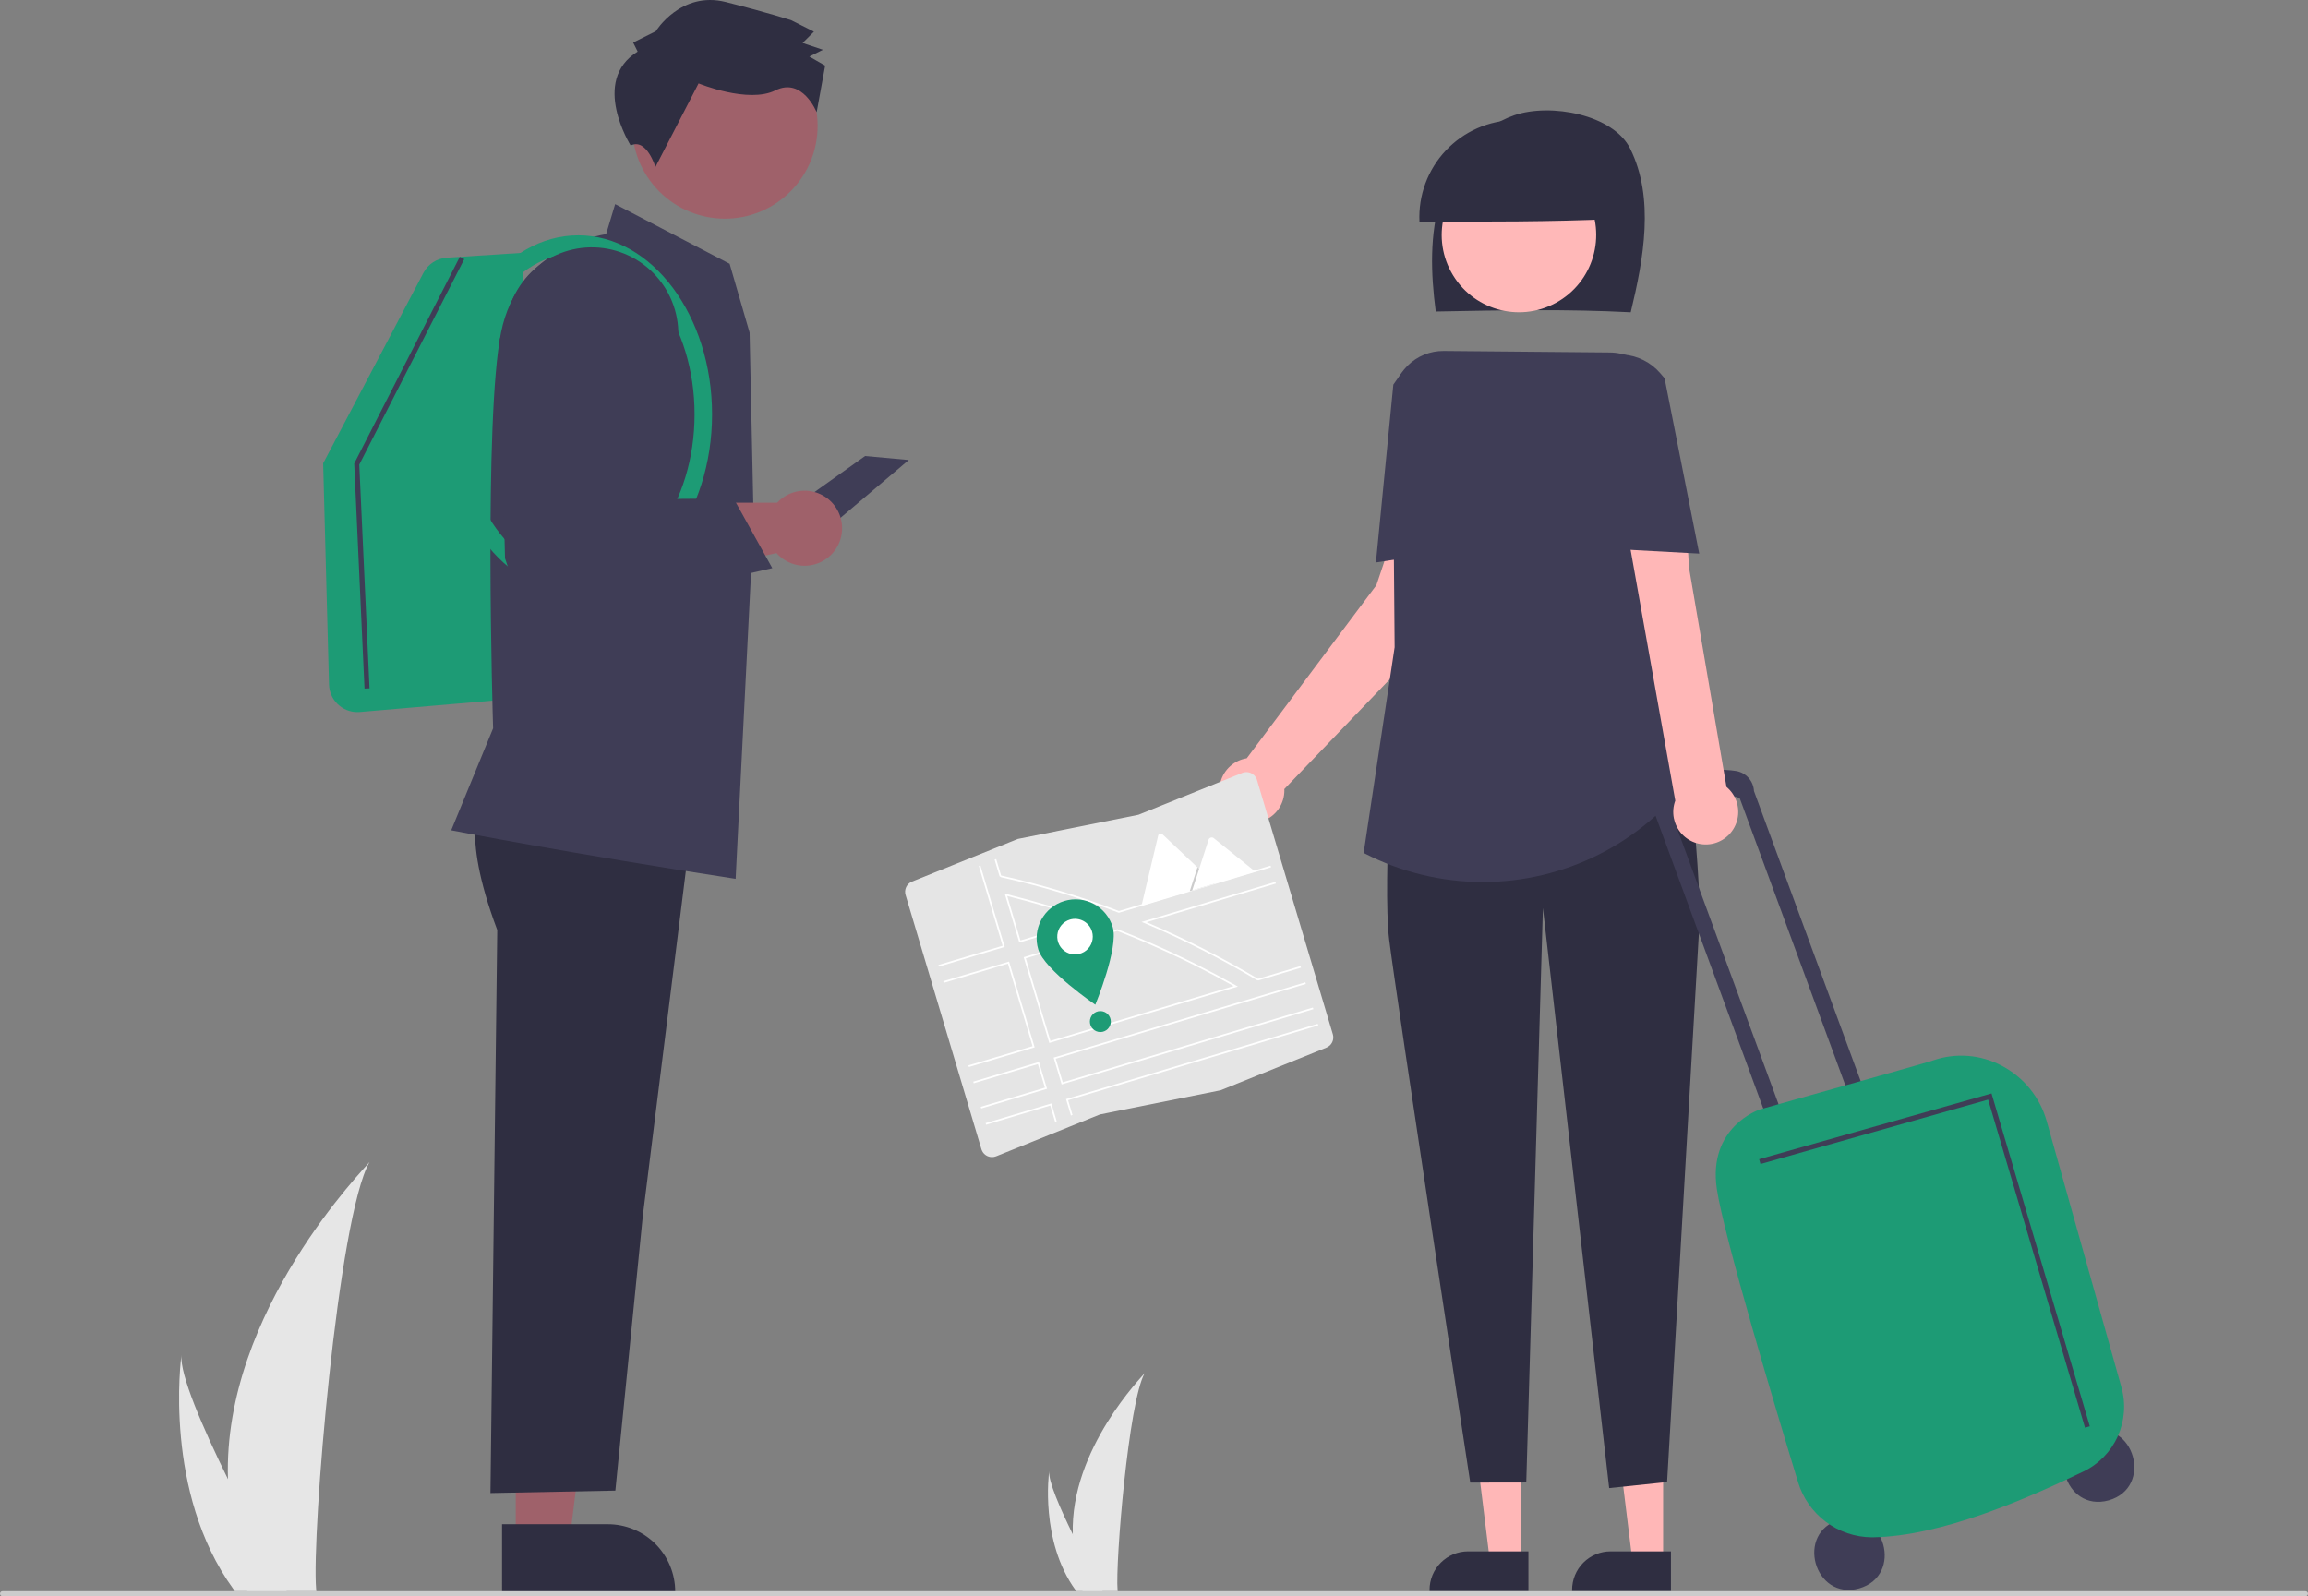 <svg width="253" height="175" viewBox="0 0 253 175" fill="none" xmlns="http://www.w3.org/2000/svg">
<rect x="0" y="0" width="253" height="175" fill="#808080" stroke="none"/>
<g clip-path="url(#clip0)">
<path d="M24.99 162.164C25.099 166.245 25.782 170.291 27.018 174.181C27.046 174.272 27.076 174.361 27.106 174.451H34.675C34.667 174.37 34.658 174.28 34.651 174.181C34.146 168.372 37.029 133.436 40.508 127.39C40.203 127.88 24.403 143.705 24.99 162.164Z" fill="#E6E6E6"/>
<path d="M25.558 174.182C25.621 174.272 25.687 174.362 25.754 174.451H31.433C31.39 174.374 31.34 174.284 31.282 174.182C30.344 172.486 27.568 167.418 24.991 162.164C22.222 156.518 19.68 150.657 19.894 148.536C19.828 149.014 17.911 163.598 25.558 174.182Z" fill="#E6E6E6"/>
<path d="M117.597 168.209C117.652 170.282 117.999 172.338 118.627 174.314C118.641 174.36 118.657 174.405 118.672 174.451H122.517C122.513 174.41 122.509 174.364 122.505 174.314C122.249 171.363 123.713 153.613 125.481 150.541C125.326 150.79 117.299 158.83 117.597 168.209Z" fill="#E6E6E6"/>
<path d="M117.885 174.314C117.918 174.36 117.951 174.406 117.985 174.451H120.87C120.848 174.412 120.823 174.366 120.794 174.314C120.317 173.453 118.906 170.878 117.597 168.209C116.191 165.34 114.899 162.363 115.008 161.285C114.974 161.528 114 168.937 117.885 174.314Z" fill="#E6E6E6"/>
<path d="M94.831 49.996L85.043 56.967L91.133 57.62L99.617 50.432L94.831 49.996Z" fill="#3F3D56"/>
<path d="M56.535 169.028L62.422 169.028L65.223 146.29L56.534 146.29L56.535 169.028Z" fill="#9F616A"/>
<path d="M55.033 167.103L66.628 167.103H66.628C68.588 167.103 70.467 167.882 71.853 169.27C73.238 170.657 74.017 172.539 74.017 174.501V174.741L55.034 174.742L55.033 167.103Z" fill="#2F2E41"/>
<path d="M52.834 87.814C52.834 87.814 50.282 90.702 54.507 101.959L53.763 163.687L67.455 163.42L70.464 133.309L75.944 89.37L52.834 87.814Z" fill="#2F2E41"/>
<path d="M39.164 78.069C38.355 78.067 37.579 77.749 37 77.183C36.421 76.618 36.086 75.848 36.064 75.038L35.422 50.793L46.416 29.908C46.665 29.438 47.03 29.039 47.477 28.749C47.923 28.46 48.436 28.289 48.967 28.253L57.345 27.714L56.622 76.587L39.437 78.058C39.345 78.066 39.255 78.069 39.164 78.069Z" fill="#1D9B75"/>
<path d="M80.64 96.348L80.49 96.325C62.974 93.65 49.757 91.086 49.626 91.06L49.461 91.028L54.053 79.846C54.017 78.678 53.023 45.865 54.925 36.438C56.767 27.312 65.449 25.816 66.439 25.675L67.432 22.379L79.983 28.919L82.171 36.462L82.616 57.137L80.64 96.348Z" fill="#3F3D56"/>
<path d="M63.392 65.048C55.306 65.048 48.727 56.245 48.727 45.424C48.727 34.603 55.306 25.8 63.392 25.8C71.478 25.8 78.057 34.603 78.057 45.424C78.057 56.245 71.478 65.048 63.392 65.048ZM63.392 27.721C56.364 27.721 50.646 35.662 50.646 45.424C50.646 55.185 56.364 63.127 63.392 63.127C70.42 63.127 76.138 55.185 76.138 45.424C76.138 35.662 70.42 27.721 63.392 27.721Z" fill="#1D9B75"/>
<path d="M88.199 53.795C87.633 53.795 87.074 53.912 86.556 54.139C86.039 54.366 85.573 54.697 85.19 55.113H64.094L56.367 56.76L57.636 66.558L85.124 60.639C85.579 61.153 86.155 61.545 86.801 61.779C87.446 62.014 88.14 62.082 88.819 61.979C89.497 61.875 90.139 61.603 90.686 61.188C91.233 60.772 91.667 60.226 91.948 59.599C92.23 58.972 92.35 58.285 92.299 57.599C92.247 56.914 92.024 56.252 91.651 55.675C91.278 55.098 90.767 54.623 90.164 54.295C89.561 53.967 88.885 53.795 88.199 53.795Z" fill="#9F616A"/>
<path d="M86.65 20.991C90.62 17.015 90.62 10.57 86.65 6.594C82.679 2.618 76.242 2.618 72.272 6.594C68.301 10.57 68.301 17.015 72.272 20.991C76.242 24.967 82.679 24.967 86.65 20.991Z" fill="#9F616A"/>
<path d="M69.899 5.654L69.406 4.661L71.886 3.427C71.886 3.427 74.622 -1.031 79.572 0.222C84.523 1.475 86.751 2.224 86.751 2.224L89.224 3.471L87.983 4.708L90.21 5.457L88.722 6.198L90.454 7.194L89.521 12.302C89.521 12.302 87.973 8.428 84.997 9.908C82.021 11.389 76.578 9.143 76.578 9.143L71.848 18.308C71.848 18.308 70.873 15.095 69.133 15.952C69.133 15.952 64.689 8.865 69.899 5.654Z" fill="#2F2E41"/>
<path d="M158.24 68.328L157.805 60.167L153.419 56.599L150.879 64.156L136.668 83.133C135.996 83.241 135.369 83.539 134.862 83.992C134.354 84.446 133.986 85.035 133.802 85.691C133.619 86.347 133.626 87.042 133.825 87.694C134.023 88.346 134.404 88.927 134.922 89.369C135.44 89.811 136.073 90.095 136.747 90.187C137.421 90.28 138.108 90.177 138.725 89.892C139.343 89.606 139.866 89.149 140.233 88.575C140.599 88.001 140.794 87.334 140.793 86.653C140.793 86.605 140.788 86.558 140.786 86.51L158.24 68.328Z" fill="#FFB7B7"/>
<path d="M166.685 171.18L163.325 171.18L161.726 158.201L166.685 158.201L166.685 171.18Z" fill="#FFB7B7"/>
<path d="M167.542 174.442L156.706 174.442V174.304C156.706 173.184 157.151 172.11 157.942 171.318C158.733 170.526 159.805 170.081 160.924 170.081H160.924L167.542 170.082L167.542 174.442Z" fill="#2F2E41"/>
<path d="M182.309 171.18L178.949 171.18L177.35 158.201L182.309 158.201L182.309 171.18Z" fill="#FFB7B7"/>
<path d="M183.166 174.442L172.33 174.442V174.304C172.33 173.184 172.775 172.11 173.566 171.318C174.357 170.526 175.429 170.081 176.548 170.081H176.548L183.166 170.082L183.166 174.442Z" fill="#2F2E41"/>
<path d="M178.757 34.236C180.18 28.354 181.385 21.719 178.702 16.302C176.84 12.543 169.953 11.277 166.005 12.631C162.057 13.985 159.202 17.659 157.947 21.665C156.692 25.671 156.838 29.988 157.385 34.152C164.646 34.012 171.907 33.873 178.757 34.236Z" fill="#2F2E41"/>
<path d="M170.565 33.195C174.668 30.949 176.176 25.798 173.933 21.689C171.69 17.581 166.546 16.071 162.443 18.317C158.339 20.563 156.831 25.714 159.074 29.823C161.317 33.931 166.462 35.441 170.565 33.195Z" fill="#FFB8B8"/>
<path d="M176.855 24.009C176.882 22.582 176.622 21.165 176.091 19.84C175.56 18.516 174.768 17.312 173.763 16.3C172.758 15.288 171.56 14.488 170.241 13.949C168.921 13.41 167.507 13.142 166.082 13.16C164.656 13.179 163.249 13.485 161.945 14.059C160.64 14.633 159.463 15.463 158.485 16.502C157.507 17.54 156.748 18.764 156.252 20.102C155.756 21.44 155.533 22.864 155.598 24.29C162.845 24.305 170.092 24.321 176.855 24.009Z" fill="#2F2E41"/>
<path d="M152.907 76.835C152.907 76.835 151.529 96.874 152.277 102.987C153.025 109.1 161.166 162.541 161.166 162.541L167.307 162.53L169.131 99.553L176.393 163.142L182.744 162.481L186.346 100.279C186.346 100.279 185.781 76.992 181.19 74.656L152.907 76.835Z" fill="#2F2E41"/>
<path d="M162.54 96.699C158.029 96.698 153.584 95.62 149.572 93.555L149.484 93.51L152.879 70.957L152.658 44.077C152.652 43.339 152.793 42.608 153.073 41.925C153.352 41.242 153.764 40.622 154.286 40.101C154.807 39.579 155.427 39.167 156.109 38.888C156.791 38.609 157.522 38.469 158.258 38.476L176.473 38.643C177.279 38.65 178.076 38.824 178.812 39.153C179.549 39.481 180.21 39.959 180.755 40.554C181.299 41.15 181.716 41.851 181.978 42.615C182.24 43.379 182.342 44.188 182.279 44.993L180.574 66.541L186.211 84.031L185.231 85.336C182.59 88.864 179.164 91.728 175.226 93.7C171.287 95.672 166.944 96.699 162.54 96.699Z" fill="#3F3D56"/>
<path d="M150.828 61.665L152.737 42.164L153.35 41.29C153.771 40.691 154.305 40.181 154.922 39.79C155.54 39.399 156.228 39.133 156.948 39.009C157.668 38.885 158.406 38.904 159.119 39.066C159.831 39.228 160.505 39.529 161.101 39.953L161.627 40.326L161.108 60.089L150.828 61.665Z" fill="#3F3D56"/>
<path d="M229.038 156.941C233.972 155.576 236.077 163.079 231.156 164.487C226.222 165.852 224.116 158.349 229.038 156.941Z" fill="#3F3D56"/>
<path d="M201.68 166.597C206.614 165.232 208.72 172.735 203.798 174.144C198.864 175.508 196.758 168.006 201.68 166.597Z" fill="#3F3D56"/>
<path d="M190.608 87.467L190.684 87.445L203.393 121.996L205.069 121.524L192.268 86.726C192.241 86.19 192.031 85.679 191.673 85.279C191.315 84.878 190.832 84.612 190.303 84.525C183.947 83.519 181.37 89.168 181.37 89.168L181.396 89.206L194.39 124.529L196.065 124.058L183.454 89.774C187.293 85.971 190.608 87.467 190.608 87.467Z" fill="#3F3D56"/>
<path d="M205.174 168.541C203.36 168.525 201.599 167.93 200.147 166.842C198.695 165.754 197.628 164.231 197.101 162.493C194.675 154.543 188.952 135.495 188.194 130.326C187.206 123.596 192.77 121.682 192.894 121.641C193.044 121.59 195.281 120.963 198.376 120.096C203.639 118.621 211.592 116.392 211.884 116.261C213.116 115.832 214.424 115.662 215.725 115.763C217.025 115.863 218.291 116.232 219.443 116.845C220.63 117.471 221.678 118.331 222.523 119.375C223.368 120.418 223.992 121.622 224.357 122.915L232.543 152.078C233.048 153.865 232.907 155.774 232.143 157.468C231.38 159.161 230.044 160.53 228.37 161.333C222.054 164.372 212.79 168.425 205.298 168.54C205.257 168.54 205.215 168.541 205.174 168.541Z" fill="#1D9B75"/>
<path d="M189.256 86.272L185.141 62.202L184.682 54.078L178.029 56.26L183.64 87.778C183.413 88.392 183.359 89.056 183.484 89.698C183.609 90.34 183.908 90.935 184.348 91.418C184.788 91.901 185.352 92.254 185.979 92.438C186.606 92.622 187.271 92.629 187.902 92.46C188.533 92.291 189.105 91.951 189.556 91.478C190.007 91.005 190.32 90.417 190.46 89.778C190.599 89.14 190.561 88.475 190.349 87.856C190.136 87.238 189.758 86.689 189.256 86.272V86.272Z" fill="#FFB7B7"/>
<path d="M186.266 60.692L175.882 60.127L173.443 40.508L173.68 40.302C174.265 39.794 174.944 39.407 175.679 39.163C176.413 38.918 177.189 38.821 177.961 38.878C178.733 38.934 179.486 39.143 180.177 39.492C180.868 39.841 181.484 40.323 181.989 40.91L182.469 41.47L182.476 41.505L186.266 60.692Z" fill="#3F3D56"/>
<path d="M228.552 156.523L217.939 120.553L192.982 127.616L192.833 127.088L218.311 119.878L218.388 120.138L229.078 156.367L228.552 156.523Z" fill="#3F3D56"/>
<path d="M39.956 75.49L38.826 50.816L50.402 28.158L50.89 28.408L39.381 50.936L40.504 75.465L39.956 75.49Z" fill="#3F3D56"/>
<path d="M252.726 175H0.274C0.201 175 0.132 174.971 0.08 174.92C0.029 174.868 0 174.798 0 174.726C0 174.653 0.029 174.583 0.08 174.532C0.132 174.48 0.201 174.451 0.274 174.451H252.726C252.799 174.451 252.868 174.48 252.92 174.532C252.971 174.583 253 174.653 253 174.726C253 174.798 252.971 174.868 252.92 174.92C252.868 174.971 252.799 175 252.726 175Z" fill="#CCCCCC"/>
<path d="M57.771 68.394L55.358 61.209L54.775 37.257L55.803 33.858C56.173 32.635 56.785 31.5 57.604 30.519C58.423 29.539 59.431 28.734 60.568 28.153C61.705 27.572 62.947 27.227 64.221 27.139C65.494 27.05 66.772 27.22 67.978 27.638C69.184 28.056 70.294 28.713 71.24 29.571C72.187 30.428 72.95 31.468 73.486 32.628C74.021 33.788 74.317 35.045 74.356 36.322C74.395 37.6 74.175 38.872 73.711 40.062L68.202 54.199L68.482 54.743L80.418 54.646L84.658 62.288L57.771 68.394Z" fill="#3F3D56"/>
<path d="M133.809 119.527L133.801 119.529L120.571 122.181L109.191 126.77C109.044 126.829 108.886 126.859 108.728 126.858C108.569 126.856 108.412 126.823 108.266 126.761C108.12 126.699 107.988 126.608 107.877 126.495C107.766 126.381 107.678 126.247 107.619 126.1C107.605 126.065 107.593 126.03 107.582 125.994L99.268 98.119C99.181 97.83 99.205 97.519 99.336 97.247C99.466 96.975 99.694 96.763 99.974 96.651L111.563 91.978L111.572 91.976L124.801 89.324L136.182 84.735C136.479 84.615 136.811 84.619 137.106 84.744C137.401 84.87 137.634 85.108 137.753 85.405C137.767 85.44 137.78 85.475 137.79 85.511L146.104 113.386C146.192 113.675 146.168 113.986 146.037 114.258C145.906 114.53 145.678 114.743 145.398 114.854L133.809 119.527Z" fill="#E5E5E5"/>
<path d="M119.613 100.803C116.579 99.731 113.444 98.792 110.294 98.012L110.136 97.973L111.735 103.335L119.882 100.898L119.613 100.803ZM111.86 103.103L110.407 98.232C113.405 98.979 116.388 99.871 119.282 100.884L111.86 103.103ZM135.51 108.051C134.098 107.252 132.665 106.486 131.213 105.754C130.812 105.552 130.41 105.353 130.007 105.157C127.547 103.958 125.049 102.866 122.514 101.879L122.485 101.868L112.213 104.939L115.018 114.343L135.7 108.159L135.51 108.051ZM115.143 114.112L112.445 105.064L122.477 102.064C124.922 103.016 127.338 104.071 129.727 105.228C130.142 105.429 130.555 105.632 130.967 105.839C132.406 106.56 133.826 107.316 135.228 108.106L115.143 114.112ZM135.51 108.051C134.098 107.252 132.665 106.486 131.213 105.754C130.812 105.552 130.41 105.353 130.007 105.157C127.547 103.958 125.049 102.866 122.514 101.879L122.485 101.868L112.213 104.939L115.018 114.343L135.7 108.159L135.51 108.051ZM115.143 114.112L112.445 105.064L122.477 102.064C124.922 103.016 127.338 104.071 129.727 105.228C130.142 105.429 130.555 105.632 130.967 105.839C132.406 106.56 133.826 107.316 135.228 108.106L115.143 114.112ZM119.613 100.803C116.579 99.731 113.444 98.792 110.294 98.012L110.136 97.973L111.735 103.335L119.882 100.898L119.613 100.803ZM111.86 103.103L110.407 98.232C113.405 98.979 116.388 99.871 119.282 100.884L111.86 103.103ZM119.613 100.803C116.579 99.731 113.444 98.792 110.294 98.012L110.136 97.973L111.735 103.335L119.882 100.898L119.613 100.803ZM111.86 103.103L110.407 98.232C113.405 98.979 116.388 99.871 119.282 100.884L111.86 103.103ZM135.51 108.051C134.098 107.252 132.665 106.486 131.213 105.754C130.812 105.552 130.41 105.353 130.007 105.157C127.547 103.958 125.049 102.866 122.514 101.879L122.485 101.868L112.213 104.939L115.018 114.343L135.7 108.159L135.51 108.051ZM115.143 114.112L112.445 105.064L122.477 102.064C124.922 103.016 127.338 104.071 129.727 105.228C130.142 105.429 130.555 105.632 130.967 105.839C132.406 106.56 133.826 107.316 135.228 108.106L115.143 114.112ZM106.684 118.583L106.738 118.762L113.77 116.659L114.541 119.244L107.509 121.347L107.562 121.525L114.772 119.369L113.894 116.427L106.684 118.583ZM116.853 120.494L117.392 122.301L117.565 122.231L117.084 120.619L144.503 112.42L144.45 112.242L116.853 120.494ZM143.147 107.874L143.094 107.695L115.497 115.948L116.374 118.89L143.972 110.637L143.918 110.459L116.499 118.658L115.728 116.073L143.147 107.874ZM122.652 99.876C118.449 98.259 114.132 96.958 109.736 95.983L109.198 94.178L109.025 94.248L109.567 96.067L109.749 96.177C114.128 97.15 118.428 98.449 122.615 100.061L122.644 100.072L139.332 95.082L139.279 94.904L122.652 99.876ZM109.901 103.689L102.869 105.792L102.922 105.97L110.132 103.814L107.467 94.876L107.294 94.945L109.901 103.689ZM139.811 96.687L125.14 101.074L125.379 101.174C127.629 102.122 129.873 103.17 132.112 104.318C132.43 104.481 132.748 104.647 133.065 104.814C134.646 105.645 136.213 106.522 137.769 107.446L137.942 107.489L142.616 106.091L142.562 105.913L137.9 107.307C136.361 106.392 134.807 105.522 133.24 104.696C132.926 104.53 132.612 104.366 132.298 104.205C130.107 103.078 127.904 102.044 125.689 101.104L139.864 96.865L139.811 96.687ZM108.04 123.129L108.094 123.308L115.125 121.205L115.66 122.998L115.834 122.929L115.25 120.973L108.04 123.129ZM103.401 107.574L103.454 107.753L110.486 105.65L113.185 114.698L106.153 116.8L106.206 116.979L113.416 114.823L110.611 105.418L103.401 107.574ZM119.613 100.803C116.579 99.731 113.444 98.792 110.294 98.012L110.136 97.973L111.735 103.335L119.882 100.898L119.613 100.803ZM111.86 103.103L110.407 98.232C113.405 98.979 116.388 99.871 119.282 100.884L111.86 103.103ZM135.51 108.051C134.098 107.252 132.665 106.486 131.213 105.754C130.812 105.552 130.41 105.353 130.007 105.157C127.547 103.958 125.049 102.866 122.514 101.879L122.485 101.868L112.213 104.939L115.018 114.343L135.7 108.159L135.51 108.051ZM115.143 114.112L112.445 105.064L122.477 102.064C124.922 103.016 127.338 104.071 129.727 105.228C130.142 105.429 130.555 105.632 130.967 105.839C132.406 106.56 133.826 107.316 135.228 108.106L115.143 114.112ZM119.613 100.803C116.579 99.731 113.444 98.792 110.294 98.012L110.136 97.973L111.735 103.335L119.882 100.898L119.613 100.803ZM111.86 103.103L110.407 98.232C113.405 98.979 116.388 99.871 119.282 100.884L111.86 103.103ZM135.51 108.051C134.098 107.252 132.665 106.486 131.213 105.754C130.812 105.552 130.41 105.353 130.007 105.157C127.547 103.958 125.049 102.866 122.514 101.879L122.485 101.868L112.213 104.939L115.018 114.343L135.7 108.159L135.51 108.051ZM115.143 114.112L112.445 105.064L122.477 102.064C124.922 103.016 127.338 104.071 129.727 105.228C130.142 105.429 130.555 105.632 130.967 105.839C132.406 106.56 133.826 107.316 135.228 108.106L115.143 114.112Z" fill="white"/>
<path d="M121.975 101.643C122.649 103.901 120.066 110.151 120.066 110.151C120.066 110.151 114.484 106.342 113.81 104.085C113.487 103 113.607 101.832 114.144 100.837C114.681 99.841 115.591 99.1 116.674 98.776C117.756 98.452 118.923 98.572 119.917 99.11C120.912 99.648 121.652 100.559 121.975 101.643H121.975Z" fill="#1D9B75"/>
<path d="M119.706 102.128C119.816 102.497 119.815 102.891 119.701 103.26C119.588 103.629 119.368 103.955 119.069 104.199C118.77 104.442 118.406 104.591 118.022 104.627C117.639 104.664 117.253 104.585 116.914 104.402C116.575 104.218 116.298 103.939 116.118 103.598C115.938 103.257 115.863 102.87 115.902 102.486C115.942 102.103 116.094 101.739 116.34 101.442C116.585 101.145 116.914 100.927 117.283 100.817C117.528 100.744 117.785 100.719 118.039 100.746C118.294 100.772 118.541 100.848 118.766 100.97C118.991 101.091 119.19 101.256 119.351 101.455C119.512 101.654 119.633 101.882 119.706 102.128Z" fill="white"/>
<path d="M120.617 113.149C121.252 113.149 121.766 112.634 121.766 111.999C121.766 111.364 121.252 110.849 120.617 110.849C119.983 110.849 119.469 111.364 119.469 111.999C119.469 112.634 119.983 113.149 120.617 113.149Z" fill="#1D9B75"/>
<path d="M133.149 96.879L125.168 99.266C125.158 99.269 125.147 99.271 125.137 99.272L126.959 91.596C126.97 91.548 126.993 91.504 127.027 91.469C127.06 91.433 127.102 91.407 127.149 91.393C127.196 91.379 127.246 91.377 127.293 91.389C127.341 91.4 127.384 91.424 127.419 91.458L131.263 95.094L131.447 95.268L133.149 96.879Z" fill="white"/>
<path opacity="0.2" d="M133.149 96.878L130.424 97.693L131.182 95.348L131.236 95.178L131.263 95.094L131.447 95.268L133.149 96.878Z" fill="black"/>
<path d="M137.593 95.549L130.69 97.614L131.447 95.268L131.502 95.099L132.489 92.042C132.508 91.994 132.537 91.951 132.574 91.915C132.611 91.879 132.656 91.851 132.704 91.834C132.753 91.816 132.804 91.809 132.856 91.812C132.907 91.816 132.958 91.83 133.003 91.854C133.015 91.862 133.027 91.87 133.038 91.878L137.593 95.549Z" fill="white"/>
</g>
<defs>
<clipPath id="clip0">
<rect width="253" height="175" fill="white"/>
</clipPath>
</defs>
</svg>

